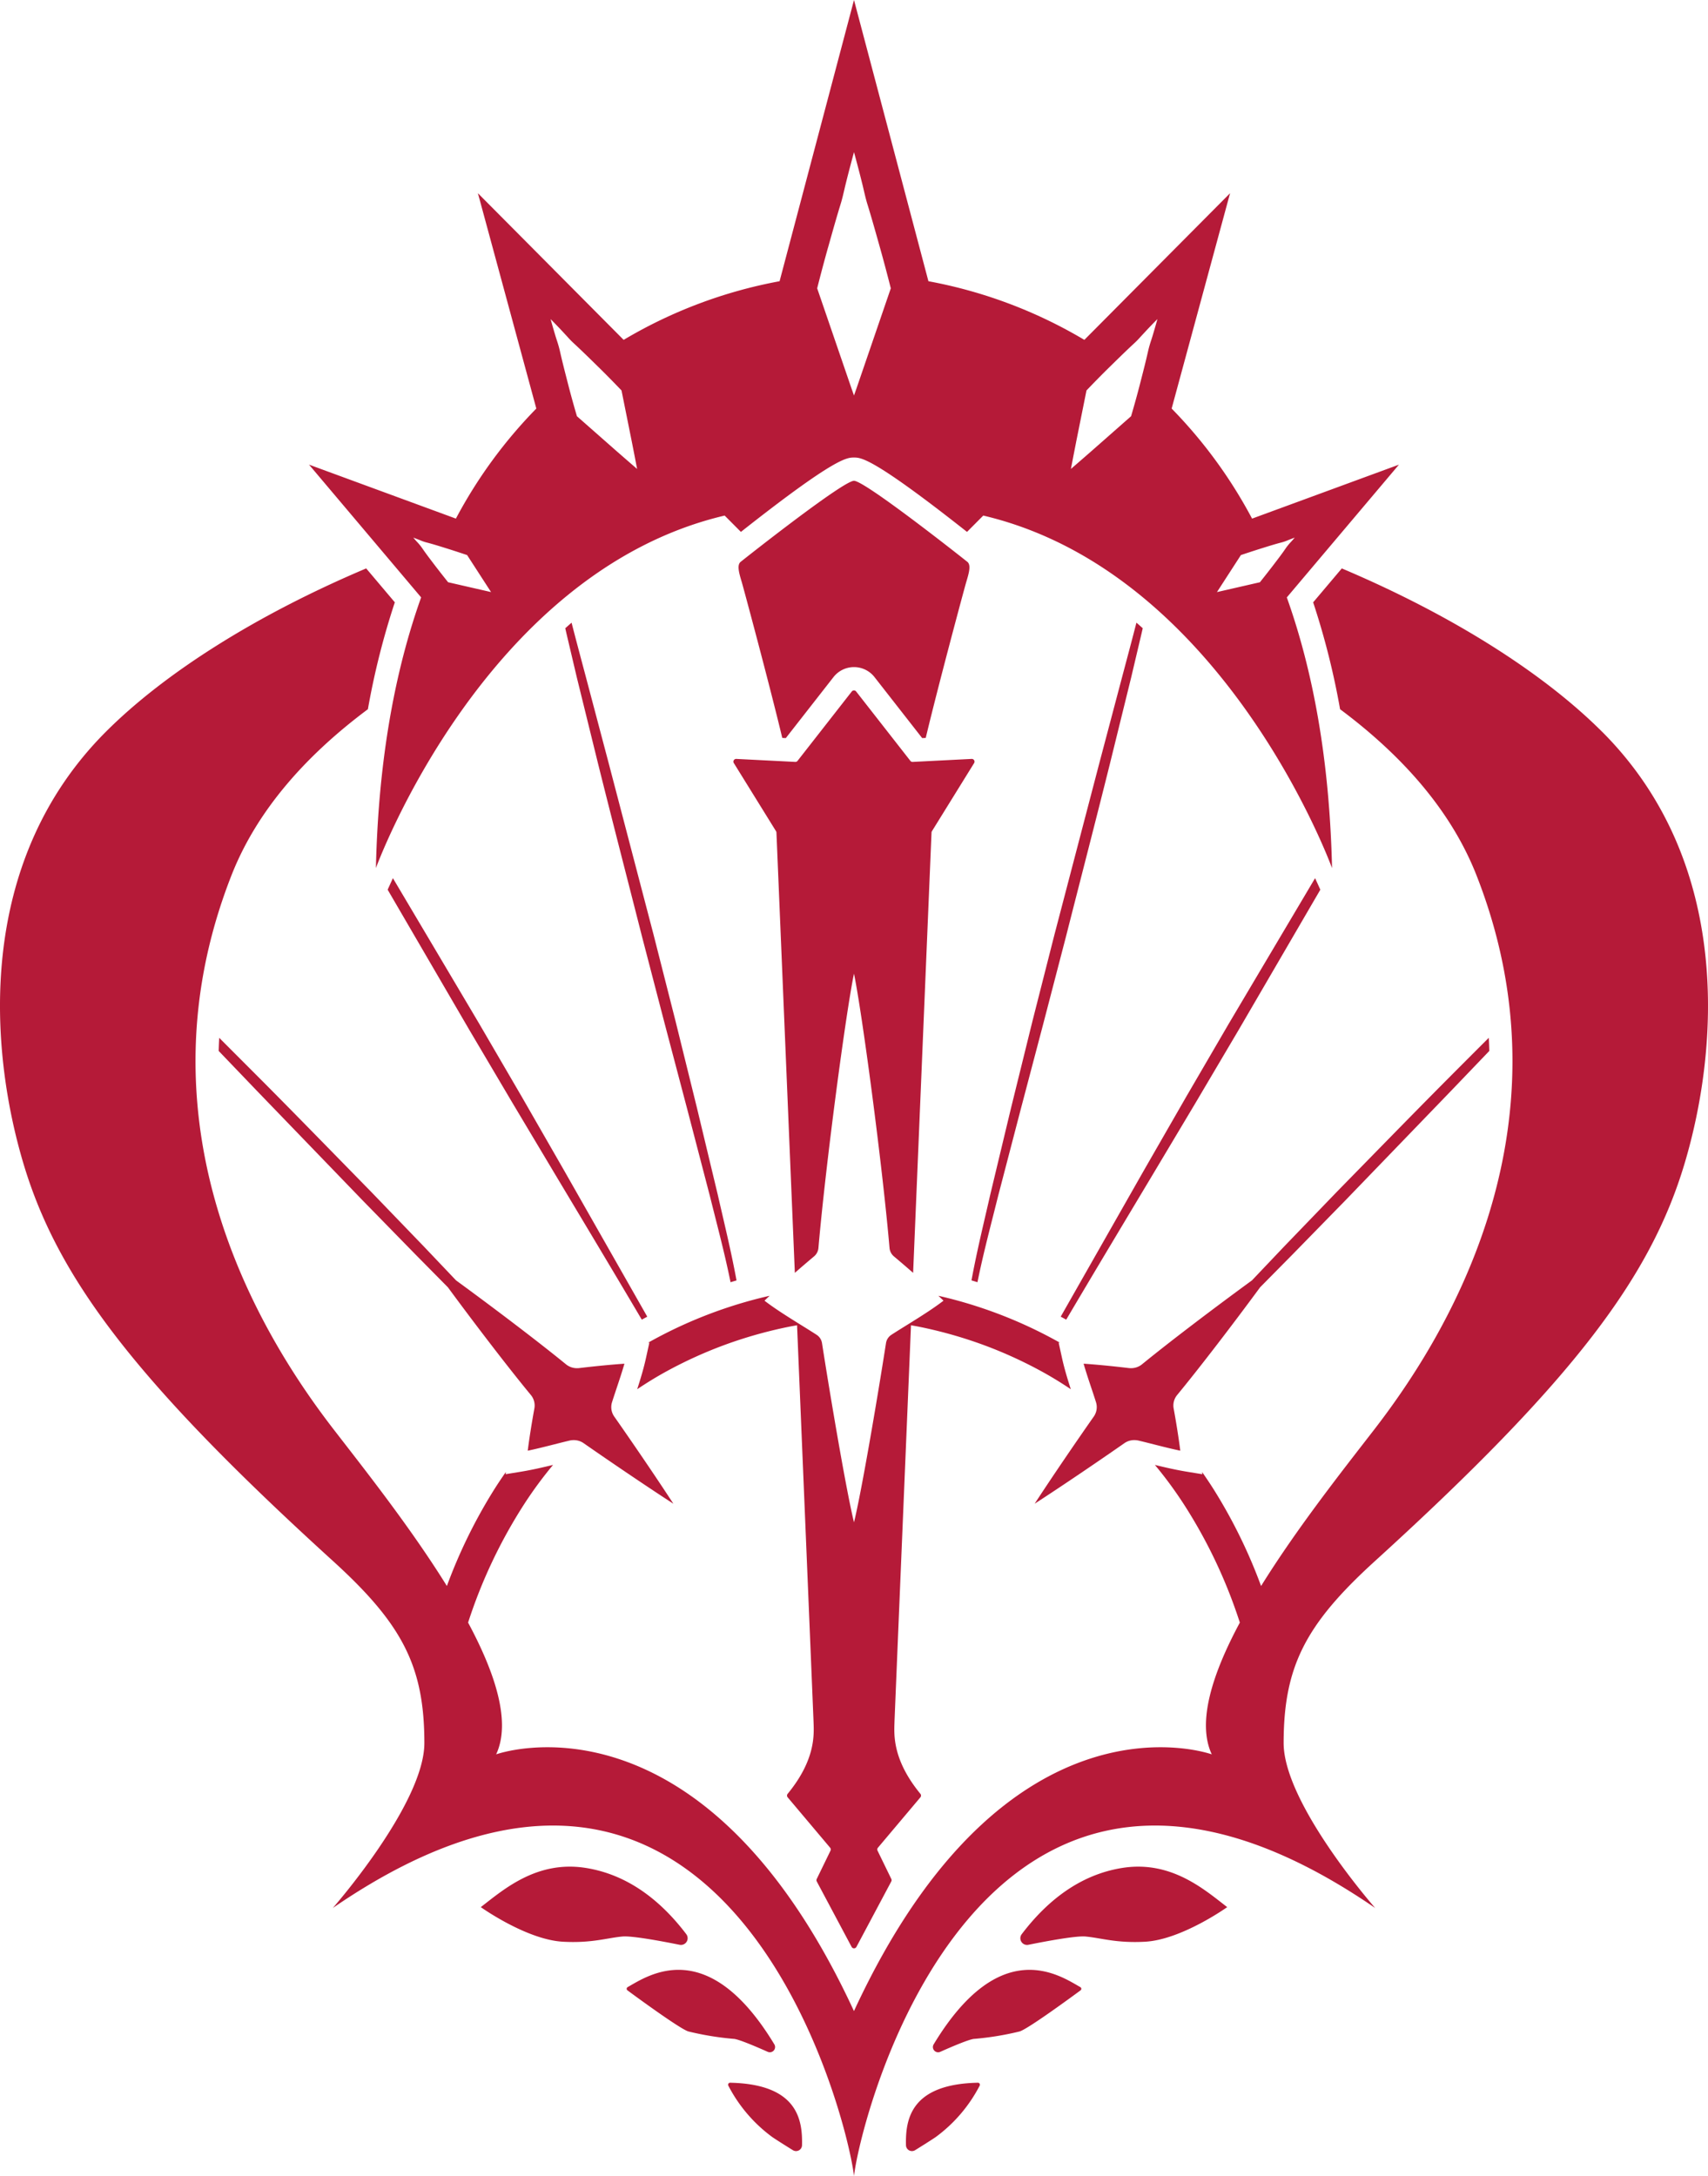 <svg xmlns="http://www.w3.org/2000/svg" viewBox="0 0 439.974 560.519"><title>chara_wep_7</title><path d="M188.074,536.5a0.516,0.516,0,0,0-.459.756,38.2,38.2,0,0,0,11.309,13.23c0.886,0.613,3.421,2.22,5.322,3.391a1.542,1.542,0,0,0,2.352-1.269c0.149-6.58-1.127-15.746-18.524-16.108m0.964-339.927,10.871,17.554a0.7,0.7,0,0,1,.1.34c0.148,3.546,2.438,58.309,4.739,113.414,1.655-1.451,3.326-2.882,4.921-4.219a3.209,3.209,0,0,0,1.154-2.176c1.9-21.913,7.133-60.995,9.159-70.671,2.027,9.676,7.262,48.758,9.159,70.671a3.21,3.21,0,0,0,1.155,2.176c1.594,1.337,3.265,2.768,4.921,4.219,2.3-55.1,4.591-109.868,4.739-113.414a0.693,0.693,0,0,1,.1-0.34l10.87-17.554a0.708,0.708,0,0,0-.638-1.081l-15.189.771a0.7,0.7,0,0,1-.591-0.269l-13.972-17.876a0.708,0.708,0,0,0-1.117,0l-13.973,17.876a0.7,0.7,0,0,1-.591.269l-15.188-.771a0.709,0.709,0,0,0-.639,1.081m-92.2,27.052s27.668-76.168,89.839-90.817l4.188,4.207c24.253-19.142,27.285-19.158,29.122-19.158s4.87,0.016,29.122,19.158l4.188-4.207c62.172,14.649,89.84,90.817,89.84,90.817-0.638-28.049-4.958-50.983-11.65-69.732l28.882-34.2-37.831,13.9a122.648,122.648,0,0,0-20.717-28.35l15.048-55.47L279.326,87.549a121.86,121.86,0,0,0-40.169-15.107L219.987,0,200.818,72.442a121.844,121.844,0,0,0-40.169,15.107L123.106,49.77l15.048,55.47a122.65,122.65,0,0,0-20.718,28.35L79.6,119.687l28.882,34.2c-6.691,18.749-11.012,41.683-11.649,69.732M319.65,142.985c1.613-.541,3.24-1.076,4.869-1.593l0.893-.278c1.5-.469,3.052-0.954,4.525-1.337a10.89,10.89,0,0,0,1.844-.627l1.735-.67c-0.078.092-.156,0.185-0.235,0.277-0.22.27-.462,0.535-0.7,0.8a13.966,13.966,0,0,0-1.473,1.816c-0.835,1.224-1.8,2.493-2.74,3.721l-0.646.847c-1.045,1.358-2.1,2.7-3.173,4.044l-11.067,2.535Zm-42.482-28.936,2.706-13.466c2.078-2.176,3.987-4.117,5.822-5.917l0.491-.482c1.926-1.887,3.916-3.839,5.817-5.6a21.7,21.7,0,0,0,1.825-1.86l1.617-1.741c0.884-.939,1.783-1.866,2.7-2.792-0.347,1.26-.706,2.518-1.092,3.8-0.151.533-.324,1.072-0.495,1.606a28.887,28.887,0,0,0-.857,3.041c-0.557,2.479-1.219,5.054-1.859,7.544l-0.264,1.029c-0.645,2.5-1.368,5.113-2.214,8l-10.3,9.07q-2.529,2.211-5.2,4.514c0.439-2.3.875-4.559,1.308-6.75M213.3,63.77l0.4-1.425c0.889-3.154,1.807-6.415,2.766-9.535,0.389-1.21.7-2.539,1-3.824,0.162-.694.325-1.394,0.5-2.078,0.49-1.985,1-3.932,1.525-5.888q0.24-.9.494-1.827,0.255,0.929.494,1.827c0.527,1.956,1.035,3.9,1.526,5.888,0.177,0.684.34,1.384,0.5,2.078,0.3,1.285.609,2.614,1,3.824,0.958,3.12,1.877,6.381,2.765,9.535l0.4,1.425c0.915,3.26,1.829,6.69,2.795,10.5l-8.841,25.79-0.642,1.817-0.641-1.817L210.5,74.269c0.966-3.809,1.879-7.239,2.795-10.5M144.529,84.984l1.616,1.741a21.7,21.7,0,0,0,1.825,1.86c1.9,1.76,3.892,3.712,5.817,5.6l0.492,0.482c1.835,1.8,3.743,3.741,5.821,5.917l2.706,13.466c0.433,2.191.87,4.447,1.308,6.75q-2.662-2.3-5.2-4.514l-10.3-9.07c-0.846-2.888-1.569-5.5-2.213-8l-0.264-1.029c-0.641-2.49-1.3-5.065-1.86-7.544a28.9,28.9,0,0,0-.857-3.041c-0.171-.534-0.344-1.073-0.494-1.606-0.387-1.284-.745-2.542-1.093-3.8,0.913,0.926,1.812,1.853,2.7,2.792m-37.136,54.57c-0.237-.262-0.479-0.527-0.7-0.8-0.079-.092-0.158-0.185-0.235-0.277l1.735,0.67a10.83,10.83,0,0,0,1.844.627c1.472,0.383,3.023.868,4.524,1.337l0.893,0.278c1.629,0.517,3.256,1.052,4.869,1.593l6.168,9.532-11.066-2.535c-1.075-1.349-2.129-2.686-3.174-4.044l-0.645-.847c-0.937-1.228-1.906-2.5-2.74-3.721a13.894,13.894,0,0,0-1.474-1.816m69.391,358.682c-6.34-8.362-14.809-15.294-25.859-17.062-12.505-2-21.043,5.42-26.925,9.973l-0.153.118s11.773,8.409,21.191,8.914c7.437,0.4,11.254-.977,15.3-1.345,2.438-.222,9.915,1.163,14.731,2.133a1.723,1.723,0,0,0,1.71-2.731m25.639-308.107L214.7,174.42a6.708,6.708,0,0,1,10.572,0l12.278,15.709,0.915-.047c3.27-13.682,9.931-38.446,10.44-40.156,0.659-2.217,1.309-4.372.274-5.2-2.994-2.39-26.48-20.874-29.193-20.874s-26.2,18.484-29.192,20.874c-1.035.826-.386,2.981,0.274,5.2,0.508,1.71,7.169,26.474,10.44,40.156Zm-4.65,338.413a1.347,1.347,0,0,0,1.691-1.935c-17.2-28.441-32.55-17.679-37.776-14.741a0.5,0.5,0,0,0-.053.842c2.762,2.036,13.625,9.982,15.7,10.585a76.661,76.661,0,0,0,11.574,1.9c1.137,0,5.562,1.875,8.863,3.349M135.944,373.694c2.249-.471,4.678-1.087,6.9-1.649,1.371-.348,2.674-0.678,3.831-0.95a4.845,4.845,0,0,1,1.108-.129,4.435,4.435,0,0,1,2.551.785c6.325,4.41,16.023,11,23.121,15.6-4.5-6.923-10.925-16.32-15.241-22.471a4.225,4.225,0,0,1-.545-3.714c0.339-1.085.746-2.3,1.175-3.59,0.676-2.023,1.415-4.233,2.006-6.294-3.39.236-7.462,0.629-11.588,1.123a5.152,5.152,0,0,1-.6.037,4.473,4.473,0,0,1-2.831-.974c-7.362-6.013-18.759-14.641-28.352-21.646l-8.305-8.739-13.6-14.109c-9.142-9.33-18.246-18.695-27.45-27.965q-5.838-5.844-11.654-11.672c-0.059,1.133-.105,2.263-0.132,3.387l9.8,10.225L93.338,309.14l13.691,14.012,8.345,8.448c6.918,9.4,15.437,20.551,21.406,27.784a4.256,4.256,0,0,1,.864,3.489c-0.7,3.846-1.3,7.646-1.7,10.821m43.569-88.385L174,262.981,168.338,240.7l-11.644-44.485-5.879-22.224c-1.2-4.52-2.418-9.058-3.581-13.589q-0.819.714-1.623,1.437,0.174,0.758.347,1.515l2.641,11.2,5.5,22.33c3.711,14.875,7.558,29.713,11.333,44.568l5.792,22.249,5.861,22.23,5.8,22.241c1.83,7.363,3.811,14.743,5.3,22.126,0.513-.158,1.024-0.317,1.539-0.467-1.373-7.487-3.17-14.782-4.847-22.148Zm-45.09-2.762-10.976-18.836c-7.4-12.5-22.238-37.5-22.238-37.5l-1.35,2.969,21,36.052L131.949,284l11.175,18.717c7.42,12.395,14.861,24.786,22.2,37.219,0.469-.257.937-0.513,1.409-0.763l-21.453-37.72ZM251.9,536.5c-17.4.362-18.673,9.528-18.525,16.108a1.543,1.543,0,0,0,2.352,1.269c1.9-1.171,4.436-2.778,5.323-3.391a38.2,38.2,0,0,0,11.309-13.23,0.516,0.516,0,0,0-.459-0.756m26.385-24.631c-5.226-2.938-20.573-13.7-37.775,14.741a1.346,1.346,0,0,0,1.69,1.935c3.3-1.474,7.727-3.349,8.863-3.349a76.652,76.652,0,0,0,11.575-1.9c2.076-.6,12.939-8.549,15.7-10.585a0.5,0.5,0,0,0-.054-0.842m10.764-30.692c-11.051,1.768-19.52,8.7-25.859,17.062a1.723,1.723,0,0,0,1.709,2.731c4.817-.97,12.293-2.355,14.731-2.133,4.051,0.368,7.868,1.744,15.3,1.345,9.418-.5,21.192-8.914,21.192-8.914l-0.154-.118c-5.881-4.553-14.419-11.973-26.924-9.973m123.636-292.69c-15.062-15.062-38.587-30.022-67.037-42.064l-7.378,8.736a196.61,196.61,0,0,1,6.936,27.535c15.627,11.656,28.455,25.784,35.117,42.727,26.257,66.778-9.816,121.465-26.349,142.86-7.87,10.185-19.778,25.218-29.119,40.273a133.607,133.607,0,0,0-12.067-24.669c-1-1.6-2.052-3.163-3.131-4.708l0.06,0.576-3.867-.632c-2.854-.464-5.635-1.108-8.345-1.763a104.644,104.644,0,0,1,7.4,10.048,129.939,129.939,0,0,1,14.454,30.488l0.025,0.075c-7.109,13.239-11.08,25.694-7.229,33.947,0,0-52.73-19.126-92.171,66.129-39.44-85.255-92.171-66.129-92.171-66.129,3.852-8.253-.119-20.708-7.228-33.947l0.025-.075A129.894,129.894,0,0,1,135.066,387.4a104.649,104.649,0,0,1,7.4-10.048c-2.71.655-5.492,1.3-8.346,1.763l-3.866.632,0.06-.576c-1.08,1.545-2.132,3.111-3.132,4.708a133.734,133.734,0,0,0-12.067,24.669C105.777,393.5,93.869,378.463,86,368.278c-16.532-21.4-52.606-76.082-26.348-142.86,6.661-16.943,19.489-31.071,35.116-42.727a196.748,196.748,0,0,1,6.936-27.535l-7.377-8.736c-28.45,12.042-51.975,27-67.038,42.064C-6.568,222.34-2.658,270.6,6.022,299.681s28.21,55.553,79.748,102.426c17.912,16.29,23.532,27.17,23.545,46.873,0.011,15.657-23.57,42.5-23.57,42.5,101.692-69.84,132.506,53.744,134.242,69.042,1.736-15.3,32.551-138.882,134.242-69.042,0,0-23.581-26.84-23.57-42.5,0.014-19.7,5.633-30.583,23.545-46.873,51.539-46.873,71.069-73.348,79.749-102.426s12.589-77.341-21.267-111.2m-178.029,152.9c0.676,0.12,1.353.239,2.025,0.369a113.261,113.261,0,0,1,16.231,4.547,111.666,111.666,0,0,1,15.355,6.946c2.594,1.417,5.109,2.965,7.561,4.611-0.83-2.61-1.657-5.3-2.269-8.093l-0.857-3.908,0.331,0.021a116.663,116.663,0,0,0-29.011-11.541c-0.761-.194-1.528-0.368-2.294-0.546,0.451,0.429.891,0.852,1.312,1.263-2.42,1.868-5.469,3.809-8.354,5.607-1.831,1.141-3.594,2.224-5.079,3.19a3.121,3.121,0,0,0-1.38,2.14c-2.306,14.792-6.375,38.623-8.241,46.15-1.866-7.527-5.935-31.358-8.24-46.15a3.121,3.121,0,0,0-1.38-2.14c-1.486-.966-3.249-2.049-5.08-3.19-2.884-1.8-5.934-3.739-8.353-5.607,0.42-.411.86-0.834,1.311-1.263-0.766.178-1.532,0.352-2.294,0.546a116.656,116.656,0,0,0-29.01,11.541l0.33-.021-0.857,3.908c-0.611,2.8-1.439,5.483-2.269,8.093,2.452-1.646,4.968-3.194,7.561-4.611a111.721,111.721,0,0,1,15.355-6.946,113.334,113.334,0,0,1,16.231-4.547c0.673-.13,1.349-0.249,2.025-0.369,2.176,52.116,4.2,100.777,4.254,102.275,0.107,3.2.528,9.65-6.674,18.424a0.708,0.708,0,0,0,0,.9l10.936,12.979a0.7,0.7,0,0,1,.1.763l-3.549,7.295a0.708,0.708,0,0,0,.012.64l8.974,16.85a0.705,0.705,0,0,0,1.245,0l8.974-16.85a0.708,0.708,0,0,0,.012-0.64l-3.549-7.295a0.7,0.7,0,0,1,.1-0.763l10.936-12.979a0.708,0.708,0,0,0,0-.9c-7.2-8.774-6.78-15.225-6.673-18.424,0.049-1.5,2.077-50.159,4.253-102.275m39.99-1.456c7.343-12.433,14.783-24.824,22.2-37.219L308.026,284l11.087-18.769,21-36.052-1.351-2.969s-14.832,25-22.238,37.5l-10.975,18.836-10.861,18.9-21.453,37.72c0.472,0.25.941,0.506,1.409,0.763M324.6,331.6l8.345-8.448,13.692-14.012,27.2-28.194,9.8-10.225c-0.026-1.124-.072-2.254-0.131-3.387q-5.835,5.823-11.654,11.672c-9.2,9.27-18.309,18.635-27.45,27.965l-13.6,14.109-8.3,8.739c-9.593,7.005-20.99,15.633-28.352,21.646a4.477,4.477,0,0,1-2.831.974,5.155,5.155,0,0,1-.6-0.037c-4.126-.494-8.2-0.887-11.587-1.123,0.591,2.061,1.329,4.271,2.005,6.294,0.429,1.285.837,2.505,1.175,3.59a4.222,4.222,0,0,1-.545,3.714c-4.315,6.151-10.739,15.548-15.241,22.471,7.1-4.594,16.8-11.187,23.121-15.6a4.438,4.438,0,0,1,2.552-.785,4.843,4.843,0,0,1,1.107.129c1.157,0.272,2.46.6,3.832,0.95,2.217,0.562,4.646,1.178,6.9,1.649-0.4-3.175-1-6.975-1.7-10.821a4.256,4.256,0,0,1,.864-3.489C309.163,352.151,317.683,341,324.6,331.6M289.16,173.987l-5.88,22.224L271.636,240.7l-5.666,22.285-5.508,22.328L255.1,307.676c-1.677,7.366-3.475,14.661-4.848,22.148,0.515,0.15,1.027.309,1.539,0.467,1.486-7.383,3.467-14.763,5.3-22.126l5.8-22.241,5.86-22.23,5.792-22.249c3.775-14.855,7.622-29.693,11.333-44.568l5.5-22.33,2.641-11.2q0.174-.759.347-1.515-0.8-.725-1.623-1.437c-1.163,4.531-2.38,9.069-3.58,13.589" transform="translate(0 0)" style="fill:#b51a38"/></svg>